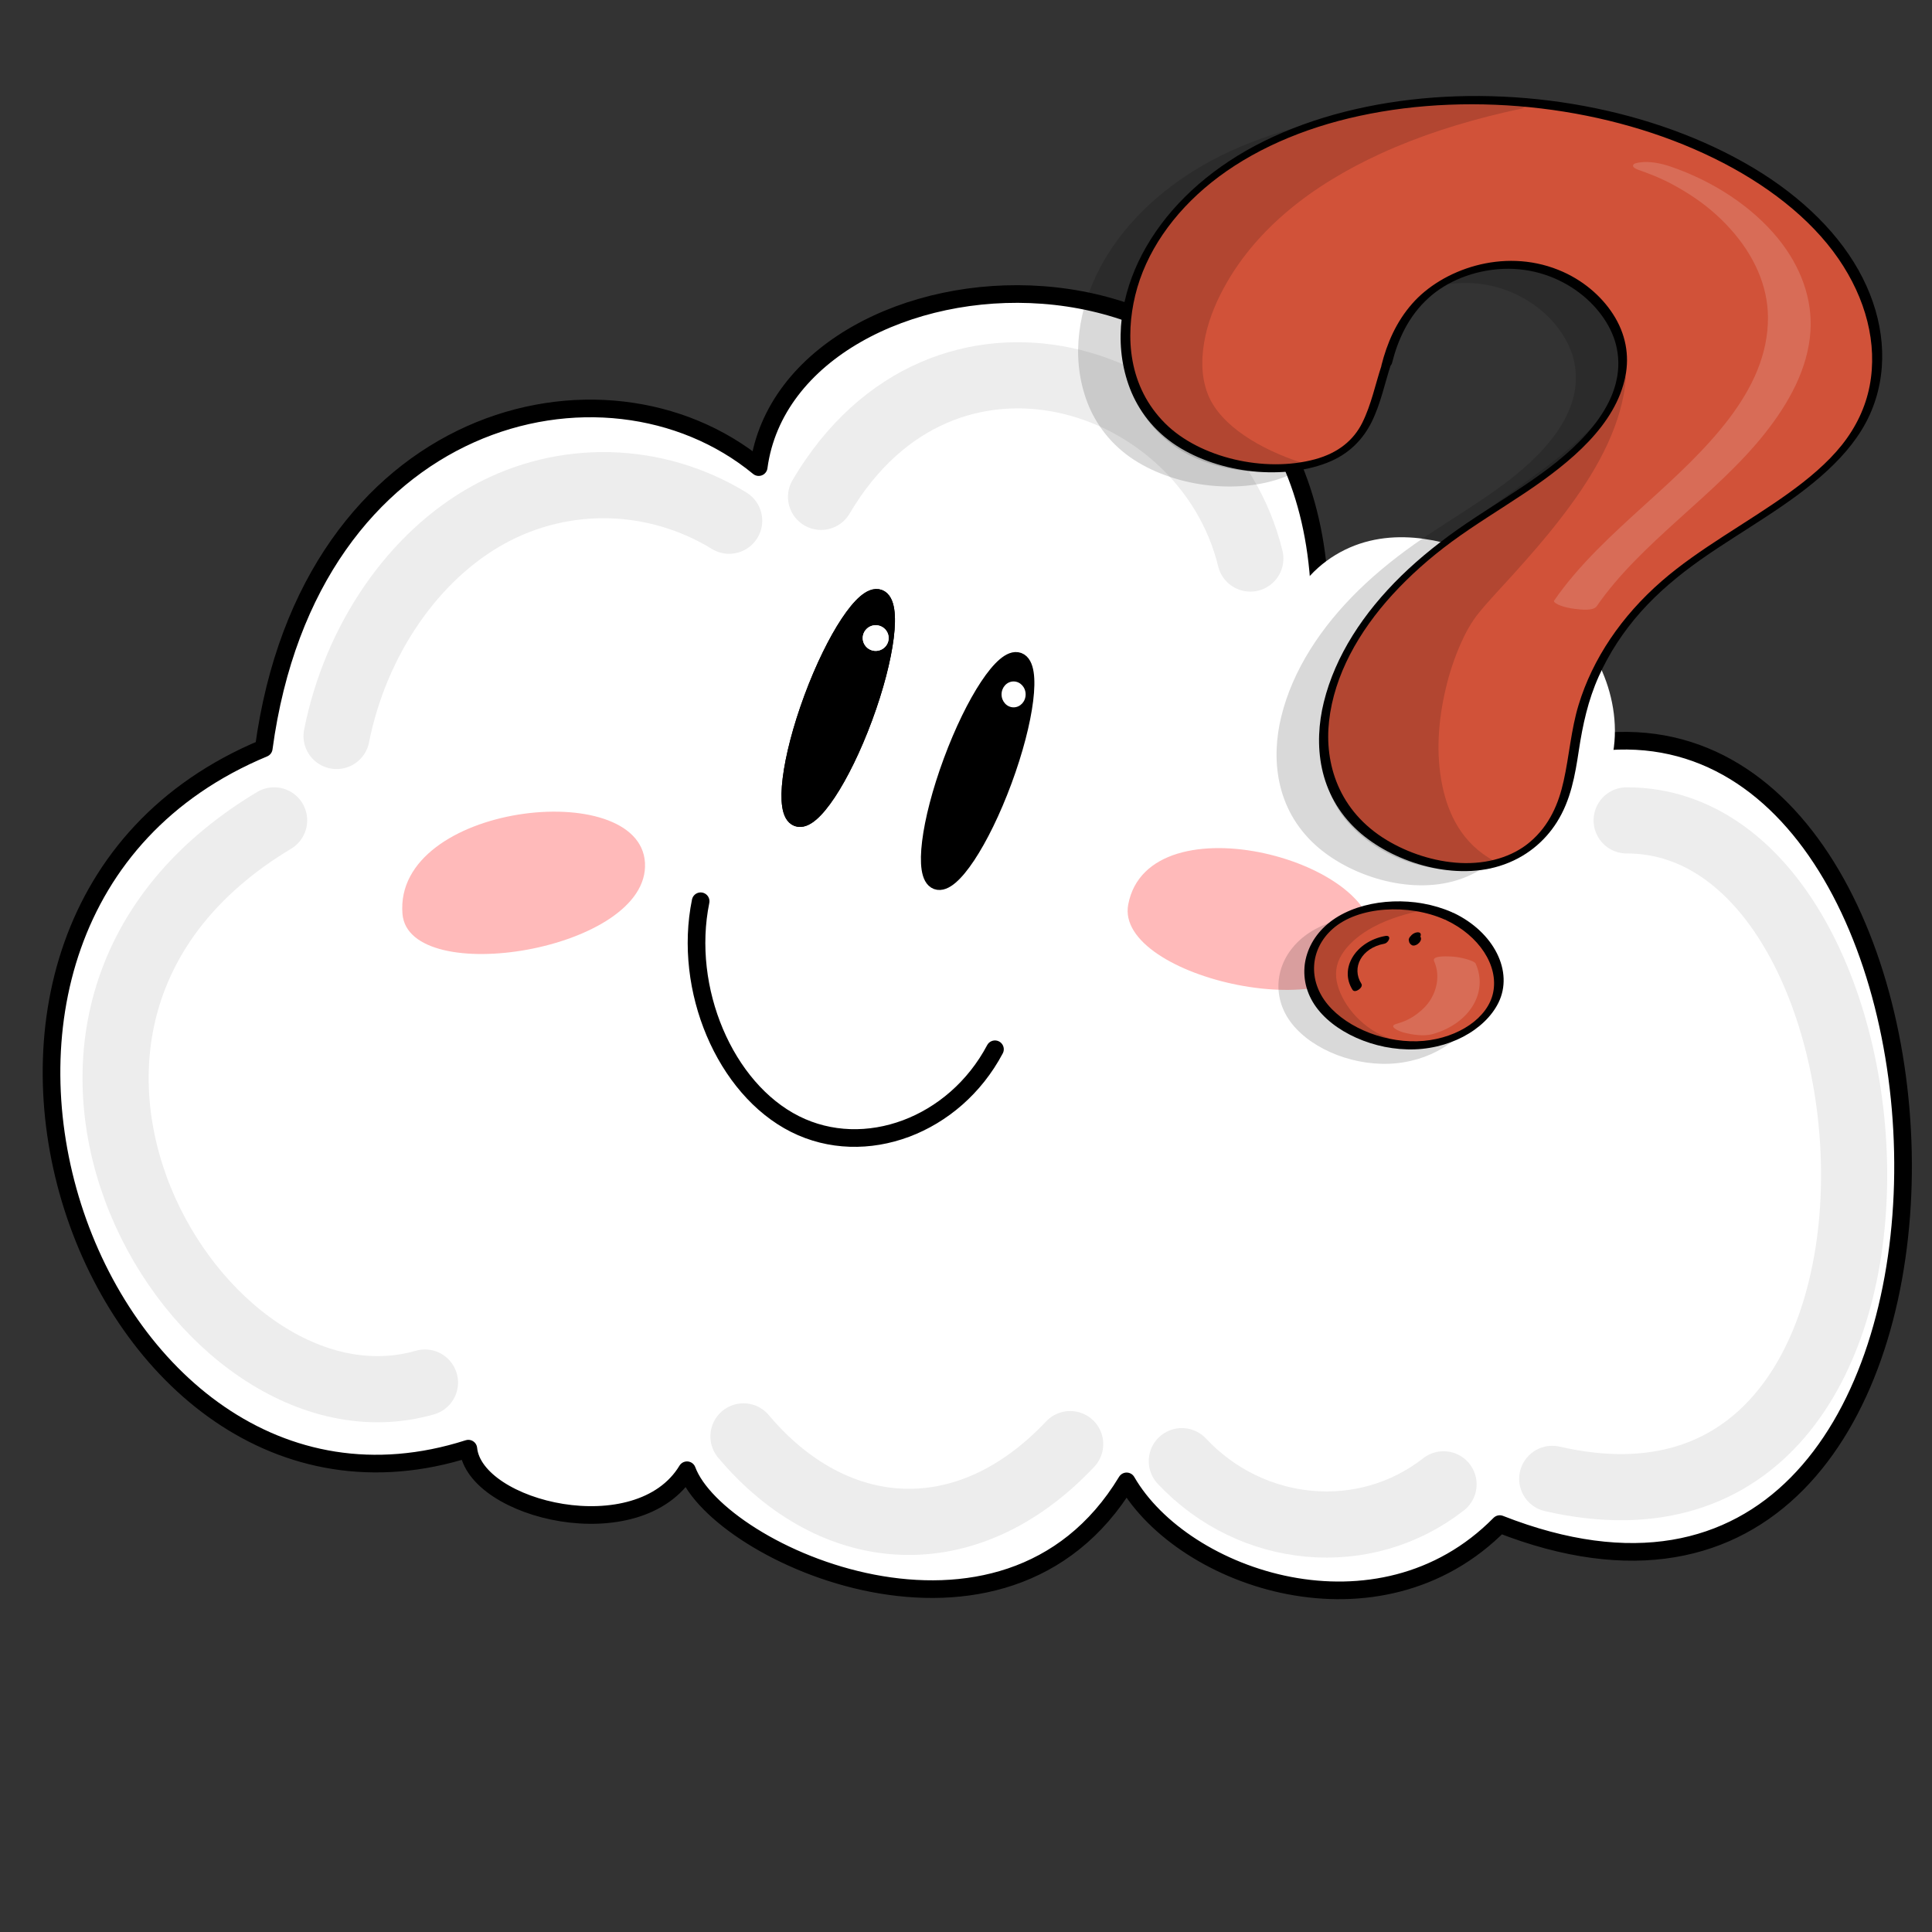 <?xml version="1.0" encoding="utf-8"?>
<!-- Generator: Adobe Adobe Illustrator 24.2.0, SVG Export Plug-In . SVG Version: 6.00 Build 0)  -->
<svg version="1.1" xmlns="http://www.w3.org/2000/svg" xmlns:xlink="http://www.w3.org/1999/xlink" x="0px" y="0px"
	 viewBox="0 0 170.08 170.08" style="enable-background:new 0 0 170.08 170.08;" xml:space="preserve">
<rect x="0" y="0" width="170.08" height="170.08" fill="#333333" stroke="none"/>
<style type="text/css">
	.st0{fill:#C8354F;}
	.st1{fill:#C93550;}
	.st2{opacity:0.149;}
	.st3{fill:#FFFFFF;}
	.st4{opacity:0.031;}
	.st5{fill:#D1DFEA;}
	.st6{fill:#D3E1ED;}
	.st7{fill:#C8354E;}
	.st8{fill:#F3C058;}
	.st9{fill:#C8AE9D;}
	.st10{opacity:0.078;}
	.st11{opacity:0.141;}
	.st12{fill:#F0F6FA;}
	.st13{stroke:#000000;stroke-width:0.097;stroke-miterlimit:10;}
	.st14{fill:#6DB671;}
	.st15{fill:#6CB671;}
	.st16{fill:#FFFFFF;stroke:#000000;stroke-width:1.553;stroke-linecap:round;stroke-linejoin:round;stroke-miterlimit:10;}
	.st17{fill:#FFBABA;}
	
		.st18{opacity:0.071;fill:none;stroke:#000000;stroke-width:5.824;stroke-linecap:round;stroke-linejoin:round;stroke-miterlimit:10;enable-background:new    ;}
	.st19{fill:none;stroke:#FFFFFF;stroke-width:3.882;stroke-linecap:round;stroke-linejoin:round;stroke-miterlimit:10;}
	.st20{stroke:#000000;stroke-width:1.493;stroke-linecap:round;stroke-linejoin:round;stroke-miterlimit:10.001;}
	.st21{fill:#D15238;}
	.st22{fill:#D15239;}
</style>
<g id="Ebene_4_5_">
</g>
<g id="Ebene_3">
	<g id="Ebene_2_7_">
		<path class="st16" d="M23.22,65.87c-35.42,14.77-15.43,72.35,18.01,61.66c0.54,5.44,14.99,8.94,19.25,1.9
			c2.75,7.43,27.94,18.78,38.7,0.98c5.02,8.69,22.24,14.52,32.85,3.76c46.77,18.36,44.85-72.79,8.74-68.84
			c2.01-12.07-18.61-20.14-24.61-13.51c-1.82-34.5-46.65-30.87-49.37-10.7C53.22,29.94,27.21,36.35,23.22,65.87z"/>
		<path class="st16" d="M61.68,79.34c-1.58,7.74,2.14,16.51,8.3,19.61c6.16,3.1,14.04,0.16,17.61-6.58"/>
	</g>
	<g id="Ebene_4">
		<path class="st17" d="M35.43,80.45c0.54,6.63,21.75,3.25,21.35-4.48C56.37,68.33,34.64,70.75,35.43,80.45z"/>
		<path class="st17" d="M99.32,79.63c-1.23,6.49,19.81,11.16,21.45,3.67C122.4,75.9,101.12,70.12,99.32,79.63z"/>
	</g>
	<g id="Ebene_9_5_">
		<path class="st18" d="M64.19,45.84c-6.49-3.97-14.53-4.18-21.16-0.54s-11.72,11.04-13.4,19.49"/>
		<path class="st18" d="M24.13,72.22C-5,89.71,17.44,127.44,37.41,121.71"/>
		<path class="st18" d="M72.28,43.74c10.83-18.35,33.82-10.82,37.79,5.43"/>
		<path class="st18" d="M65.45,126.45c7.95,9.45,19.64,10.36,28.76,0.68"/>
		<path class="st18" d="M104.04,128.63c6.17,6.57,16.12,7.45,23.04,2.04"/>
		<path class="st18" d="M143.2,72.22c25.7,0,29.86,66.34-6.55,57.97"/>
	</g>
	<g id="Ebene_10_4_">
		<path class="st19" d="M115.76,53.31c1.16-1.9,2.98-3.16,4.9-3.71c1.92-0.55,3.95-0.43,5.88,0.04c3.35,0.82,6.5,2.68,9.14,5.26
			c1.44,1.4,2.75,3.04,3.6,5.01c0.85,1.97,1.21,4.29,0.73,6.43"/>
	</g>
	<g id="Ebene_19_1_">
		
			<ellipse transform="matrix(0.347 -0.938 0.938 0.347 -10.263 109.897)" class="st20" cx="73.77" cy="62.32" rx="10.33" ry="2.43"/>
		
			<ellipse transform="matrix(0.347 -0.938 0.938 0.347 -10.263 109.897)" class="st20" cx="73.77" cy="62.32" rx="10.33" ry="2.43"/>
		
			<ellipse transform="matrix(0.347 -0.938 0.938 0.347 -7.456 125.039)" class="st20" cx="86.05" cy="67.87" rx="10.33" ry="2.43"/>
	</g>
	<g id="Ebene_21">
		<ellipse class="st3" cx="77.09" cy="56.17" rx="1.14" ry="1.13"/>
		<ellipse class="st3" cx="77.09" cy="56.17" rx="1.14" ry="1.13"/>
		<ellipse class="st3" cx="89.23" cy="61.13" rx="1.06" ry="1.14"/>
	</g>
	<g>
		<g>
			<g id="Ebene_2_Kopie">
				<g class="st2">
					<path d="M125.37,81.96c3.06,1.43,4.83,4.3,4.17,6.79c-0.65,2.49-3.68,4.41-7.15,4.53c-3.47,0.13-7.12-1.55-8.64-3.96
						c-1.52-2.41-0.78-5.38,1.74-7.01c2.52-1.63,6.64-1.81,9.73-0.42"/>
					<g>
						<path d="M125.04,82.28c2.87,1.36,4.61,3.97,4.13,6.35c-0.45,2.25-3.06,3.99-6.1,4.27c-3.2,0.29-6.68-1.07-8.45-3.18
							c-1.78-2.12-1.59-4.9,0.42-6.68c2.25-2,6.68-2.23,9.86-0.82c0.42,0.19,1.05-0.46,0.65-0.64c-3.22-1.42-7.3-1.24-10,0.35
							c-2.76,1.63-3.76,4.68-2.41,7.28c1.32,2.54,4.91,4.35,8.46,4.44c3.62,0.1,6.84-1.7,8.03-4.1c1.36-2.75-0.39-6.22-3.94-7.91
							C125.29,81.45,124.65,82.09,125.04,82.28L125.04,82.28z"/>
					</g>
				</g>
				<g class="st2">
					<path d="M118.38,33.3c0.57-2.32,1.66-4.61,3.75-6.32c2.09-1.71,5.3-2.77,8.54-2.34c4.69,0.63,8.17,4.29,8.45,7.77
						c0.29,3.48-1.98,6.68-4.95,9.19s-6.65,4.51-9.89,6.84c-5.27,3.8-9.39,8.58-10.91,14.03c-1,3.58-0.77,7.62,2.07,10.86
						c2.84,3.24,8.81,5.25,13.21,3.69c2.79-0.98,4.45-3.14,5.26-5.37s0.9-4.6,1.41-6.9c1.04-4.73,3.86-9.15,8.07-12.64
						c5.22-4.32,12.57-7.33,16.1-12.54c3.74-5.52,2.24-12.79-2.86-18.24c-5.1-5.45-13.39-9.11-21.95-10.56
						c-9.41-1.59-19.43-0.58-27.02,3.19c-7.59,3.77-12.48,10.36-12.22,17.37c0.1,2.76,1.06,5.68,3.56,7.88
						c3.29,2.9,9.15,4.05,13.54,2.64c4.39-1.4,4.58-4.78,5.83-8.5"/>
					<g>
						<path d="M118.81,33.19c0.52-2.06,1.44-4.1,3.21-5.71c1.58-1.44,3.95-2.45,6.57-2.56c5.17-0.21,9.28,3.42,10,6.98
							c0.91,4.45-2.83,8.31-6.73,11.11c-2.11,1.52-4.4,2.89-6.57,4.36c-2.06,1.4-3.98,2.92-5.68,4.58
							c-3.31,3.24-5.8,7.01-6.81,11.11c-0.91,3.68-0.53,8.12,3,11.33c2.96,2.69,8.21,4.41,12.46,3.1c2.33-0.72,4-2.19,5.05-3.85
							c1.24-1.96,1.61-4.15,1.94-6.33c0.34-2.24,0.81-4.42,1.76-6.53c0.9-2,2.14-3.92,3.69-5.66c1.51-1.7,3.31-3.21,5.29-4.61
							c1.88-1.32,3.88-2.54,5.81-3.81c3.8-2.49,7.4-5.27,9.06-8.94c1.61-3.56,1.39-7.6-0.28-11.32c-1.72-3.84-4.98-7.25-9.19-9.93
							c-4.26-2.7-9.37-4.64-14.66-5.73c-5.36-1.11-10.98-1.37-16.3-0.75c-5.3,0.62-10.31,2.11-14.46,4.48
							c-4.09,2.34-7.26,5.5-9.15,9.1c-1.85,3.51-2.56,7.65-1.21,11.51c0.66,1.89,1.9,3.73,3.88,5.13c1.82,1.28,4.2,2.13,6.6,2.44
							c2.41,0.31,4.89,0.11,6.97-0.69c1.96-0.75,3.2-2.09,3.95-3.6c0.8-1.62,1.14-3.36,1.69-5.04c0.17-0.52-0.69-0.3-0.81,0.04
							c-0.56,1.69-0.9,3.45-1.71,5.08c-0.75,1.5-2.09,2.64-4.15,3.2c-4.45,1.21-10.16-0.14-13.18-3.14
							c-3.28-3.26-3.53-7.66-2.65-11.3c0.91-3.75,3.32-7.22,6.72-9.94c3.49-2.79,8.01-4.77,13.03-5.85c5.08-1.1,10.6-1.3,16-0.65
							c5.32,0.64,10.56,2.11,15.17,4.37c4.56,2.23,8.5,5.25,10.98,8.85c2.41,3.5,3.47,7.48,2.75,11.21
							c-0.36,1.86-1.19,3.62-2.45,5.2c-1.27,1.59-2.94,2.98-4.72,4.26c-3.65,2.62-7.83,4.84-11.14,7.72
							c-3.55,3.09-6.08,6.85-7.31,10.89c-0.67,2.2-0.82,4.48-1.32,6.71c-0.43,1.95-1.23,3.9-2.97,5.37
							c-1.52,1.29-3.72,1.96-6.14,1.84c-2.31-0.12-4.59-0.89-6.44-2c-4.29-2.58-5.51-6.79-5.1-10.48c0.45-4.06,2.62-7.9,5.59-11.15
							c1.53-1.67,3.28-3.23,5.21-4.65c2.04-1.5,4.28-2.85,6.42-4.28c4.09-2.73,8.02-6.01,8.87-10.29c0.36-1.83,0.04-3.73-1.1-5.48
							c-1.02-1.58-2.69-3.04-4.8-3.88c-4.9-1.97-10.24-0.01-12.85,2.95c-1.44,1.63-2.24,3.52-2.73,5.46
							c-0.05,0.18,0.19,0.27,0.39,0.23C118.61,33.58,118.76,33.37,118.81,33.19L118.81,33.19z"/>
					</g>
				</g>
				<g class="st2">
					<path d="M119.46,86.88c-1.08-1.63,0.16-3.73,2.44-4.13"/>
					<g>
						<path d="M119.85,86.61c-0.91-1.43,0.02-3.16,2.01-3.53c0.41-0.08,0.71-0.8,0.07-0.68c-2.58,0.48-4.06,2.85-2.86,4.74
							C119.29,87.48,120.05,86.92,119.85,86.61L119.85,86.61z"/>
					</g>
				</g>
				<g class="st2">
					<path d="M119.16,84.58c0.18,0,0.29,0.2,0.16,0.29c-0.21-0.12-0.18-0.38,0.04-0.46"/>
					<g>
						<path d="M118.92,84.93c0.06,0,0.05,0.02,0.02-0.01c0.05,0.04-0.02-0.03,0.01,0c0.02,0.03,0.01,0.04,0.01,0
							c0,0.01,0,0.01,0.01,0.02c-0.02-0.12,0.05-0.22,0.19-0.31c0.17-0.03,0.34-0.05,0.51-0.08c-0.02-0.01-0.03-0.02-0.04-0.03
							c0.06,0.04,0.01,0.01,0-0.01c-0.02-0.04,0.02,0.05,0,0.01c-0.02-0.06-0.01,0.01-0.01,0.01c-0.01,0,0.01-0.04,0-0.04
							c0.01,0.01-0.02,0.08,0,0.03c-0.02,0.05-0.06,0.1-0.11,0.14c-0.01,0.01-0.13,0.08-0.07,0.05c0.21-0.08,0.4-0.31,0.35-0.49
							c-0.05-0.2-0.32-0.17-0.5-0.11c-0.45,0.17-0.79,0.77-0.29,1.08c0.15,0.1,0.4,0,0.51-0.08c0.2-0.15,0.36-0.36,0.29-0.59
							c-0.04-0.13-0.19-0.28-0.39-0.29c-0.26-0.02-0.49,0.11-0.6,0.28c-0.05,0.08-0.09,0.17-0.07,0.26
							C118.76,84.84,118.82,84.92,118.92,84.93L118.92,84.93z"/>
					</g>
				</g>
			</g>
			<g id="Ebene_2_2_">
				<g>
					<path class="st21" d="M127.65,80.69c3.06,1.43,4.83,4.3,4.17,6.79s-3.68,4.41-7.15,4.53c-3.47,0.13-7.12-1.55-8.64-3.96
						c-1.52-2.41-0.78-5.38,1.74-7.01c2.52-1.63,6.64-1.81,9.73-0.42"/>
					<g>
						<path d="M127.32,81.01c2.87,1.36,4.61,3.97,4.13,6.35c-0.45,2.25-3.06,3.99-6.1,4.27c-3.2,0.29-6.68-1.07-8.45-3.18
							c-1.78-2.12-1.59-4.9,0.42-6.68c2.25-2,6.68-2.23,9.86-0.82c0.42,0.19,1.05-0.46,0.65-0.64c-3.22-1.42-7.3-1.24-10,0.35
							c-2.76,1.63-3.76,4.68-2.41,7.28c1.32,2.54,4.91,4.35,8.46,4.44c3.62,0.1,6.84-1.7,8.03-4.1c1.36-2.75-0.39-6.22-3.94-7.91
							C127.56,80.18,126.93,80.82,127.32,81.01L127.32,81.01z"/>
					</g>
				</g>
				<g>
					<path class="st22" d="M122.12,32.05c0.57-2.32,1.66-4.61,3.75-6.32c2.09-1.71,5.3-2.77,8.54-2.34
						c4.69,0.63,8.17,4.29,8.45,7.77c0.29,3.48-1.98,6.68-4.95,9.19c-2.97,2.52-6.65,4.51-9.89,6.84
						c-5.27,3.8-9.39,8.58-10.91,14.03c-1,3.58-0.77,7.62,2.07,10.86c2.84,3.24,8.81,5.25,13.21,3.69c2.79-0.98,4.45-3.14,5.26-5.37
						s0.9-4.6,1.41-6.9c1.04-4.73,3.86-9.15,8.07-12.64c5.22-4.32,12.57-7.33,16.1-12.54c3.74-5.52,2.24-12.79-2.86-18.24
						c-5.1-5.45-13.39-9.11-21.95-10.56c-9.41-1.59-19.43-0.58-27.02,3.19c-7.59,3.77-12.49,10.36-12.23,17.37
						c0.1,2.76,1.06,5.68,3.56,7.88c3.29,2.9,9.15,4.05,13.54,2.64c4.39-1.4,4.58-4.78,5.83-8.5"/>
					<g>
						<path d="M122.55,31.94c0.52-2.06,1.44-4.1,3.21-5.71c1.58-1.44,3.95-2.45,6.57-2.56c5.17-0.21,9.28,3.42,10,6.98
							c0.91,4.45-2.83,8.31-6.73,11.11c-2.11,1.52-4.4,2.89-6.57,4.36c-2.06,1.4-3.98,2.92-5.68,4.58
							c-3.31,3.24-5.8,7.01-6.81,11.11c-0.91,3.68-0.53,8.12,3,11.33c2.96,2.69,8.21,4.41,12.46,3.1c2.33-0.72,4-2.19,5.05-3.85
							c1.24-1.96,1.61-4.15,1.94-6.33c0.34-2.24,0.81-4.42,1.76-6.53c0.9-2,2.14-3.92,3.69-5.66c1.51-1.7,3.31-3.21,5.29-4.61
							c1.88-1.32,3.88-2.54,5.81-3.81c3.8-2.49,7.4-5.27,9.06-8.94c1.61-3.56,1.39-7.6-0.28-11.32c-1.72-3.84-4.98-7.25-9.19-9.93
							c-4.26-2.7-9.37-4.64-14.66-5.73c-5.36-1.11-10.98-1.37-16.3-0.75c-5.3,0.62-10.31,2.11-14.46,4.48
							c-4.09,2.34-7.26,5.5-9.15,9.1c-1.85,3.51-2.56,7.65-1.21,11.51c0.66,1.89,1.9,3.73,3.88,5.13c1.82,1.28,4.2,2.13,6.6,2.44
							c2.41,0.31,4.89,0.11,6.97-0.69c1.96-0.75,3.2-2.09,3.95-3.6c0.8-1.62,1.14-3.36,1.69-5.04c0.17-0.52-0.69-0.3-0.81,0.04
							c-0.56,1.69-0.9,3.45-1.71,5.08c-0.75,1.5-2.09,2.64-4.15,3.2c-4.45,1.21-10.16-0.14-13.18-3.14
							c-3.28-3.26-3.53-7.66-2.65-11.3c0.91-3.75,3.32-7.22,6.72-9.94c3.49-2.79,8.01-4.77,13.03-5.85c5.08-1.1,10.6-1.3,16-0.65
							c5.32,0.64,10.56,2.11,15.17,4.37c4.56,2.23,8.5,5.25,10.98,8.85c2.41,3.5,3.47,7.48,2.75,11.21
							c-0.36,1.86-1.19,3.62-2.45,5.2c-1.27,1.59-2.94,2.98-4.72,4.26c-3.65,2.62-7.83,4.84-11.14,7.72
							c-3.55,3.09-6.08,6.85-7.31,10.89c-0.67,2.2-0.82,4.48-1.32,6.71c-0.43,1.95-1.23,3.9-2.97,5.37
							c-1.52,1.29-3.72,1.96-6.14,1.84c-2.31-0.12-4.59-0.89-6.44-2c-4.29-2.58-5.51-6.79-5.1-10.48c0.45-4.06,2.62-7.9,5.59-11.15
							c1.53-1.67,3.28-3.23,5.21-4.65c2.04-1.5,4.28-2.85,6.42-4.28c4.09-2.73,8.02-6.01,8.87-10.29c0.36-1.83,0.04-3.73-1.1-5.48
							c-1.02-1.58-2.69-3.04-4.8-3.88c-4.9-1.97-10.24-0.01-12.85,2.95c-1.44,1.63-2.24,3.52-2.73,5.46
							c-0.05,0.18,0.19,0.27,0.39,0.23C122.35,32.34,122.5,32.13,122.55,31.94L122.55,31.94z"/>
					</g>
				</g>
				<g>
					<g>
						<path d="M119.85,86.61c-0.91-1.43,0.02-3.16,2.01-3.53c0.41-0.08,0.71-0.8,0.07-0.68c-2.58,0.48-4.06,2.85-2.86,4.74
							C119.29,87.48,120.05,86.92,119.85,86.61L119.85,86.61z"/>
					</g>
				</g>
				<g>
					<path class="st21" d="M124.45,82.58c0.18,0,0.29,0.2,0.16,0.29c-0.21-0.12-0.18-0.38,0.04-0.46"/>
					<g>
						<path d="M124.2,82.94c0.06,0,0.05,0.02,0.02-0.01c0.05,0.04-0.02-0.03,0.01,0c0.02,0.03,0.01,0.04,0.01,0
							c0,0.01,0,0.01,0.01,0.02c-0.02-0.12,0.05-0.22,0.19-0.31c0.17-0.03,0.34-0.05,0.51-0.08c-0.02-0.01-0.03-0.02-0.04-0.03
							c0.06,0.04,0.01,0.01,0-0.01c-0.02-0.04,0.02,0.05,0,0.01c-0.02-0.06-0.01,0.01-0.01,0.01c-0.01,0,0.01-0.04,0-0.04
							c0.01,0.01-0.02,0.08,0,0.03c-0.02,0.05-0.06,0.1-0.11,0.14c-0.01,0.01-0.13,0.08-0.07,0.05c0.21-0.08,0.4-0.31,0.35-0.49
							c-0.05-0.2-0.32-0.17-0.5-0.11c-0.45,0.17-0.79,0.77-0.29,1.08c0.15,0.1,0.4,0,0.51-0.08c0.2-0.15,0.36-0.36,0.29-0.59
							c-0.04-0.13-0.19-0.28-0.39-0.29c-0.26-0.02-0.49,0.11-0.6,0.28c-0.05,0.08-0.09,0.17-0.07,0.26
							C124.04,82.84,124.1,82.93,124.2,82.94L124.2,82.94z"/>
					</g>
				</g>
			</g>
			<g id="Ebene_4_2_">
				<g class="st2">
					<path d="M124.8,79.83c-3.89-0.44-8.92,1.94-9.48,4.74s3.16,6.41,6.96,7.26c-3.15-0.98-5.71-4.52-4.98-6.86
						c0.73-2.35,3.6-4.24,7.62-5.11"/>
					<g>
						<path d="M125.04,79.48c-1.72-0.18-3.42,0.11-4.91,0.63c-1.56,0.55-2.97,1.34-3.98,2.38c-0.97,0.99-1.49,2.17-1.26,3.46
							c0.23,1.29,1.1,2.55,2.23,3.6c1.28,1.18,2.97,2.19,4.92,2.64c0.42,0.1,0.98-0.54,0.48-0.7c-2.5-0.8-4.26-2.91-4.77-4.78
							c-0.26-0.94-0.15-1.83,0.36-2.66c0.53-0.87,1.36-1.59,2.34-2.19c1.28-0.77,2.83-1.3,4.43-1.65c0.24-0.05,0.45-0.26,0.46-0.45
							c0.01-0.18-0.16-0.28-0.39-0.23c-3.01,0.66-5.86,1.98-7.34,4.06c-0.65,0.91-0.98,1.92-0.82,2.99
							c0.16,1.09,0.75,2.19,1.57,3.14c0.9,1.04,2.13,1.98,3.67,2.47c0.16-0.23,0.32-0.47,0.48-0.7c-3.08-0.71-5.79-2.97-6.6-5.25
							c-0.39-1.11-0.25-2.16,0.49-3.09c0.74-0.94,1.92-1.66,3.2-2.18c1.45-0.59,3.21-0.97,4.95-0.78
							C125,80.23,125.52,79.53,125.04,79.48L125.04,79.48z"/>
					</g>
				</g>
				<g class="st2">
					<path d="M141.33,36.76c-2.94,3.47-6.49,5.55-10.36,8.45c-3.87,2.9-7.43,5.21-10.12,8.79c-2.7,3.58-4.75,10.85-3.53,15.06
						c1.22,4.21,6.76,8.09,13.89,7.05c-7.91-4.19-4.93-18.02-1.3-22.33c3.53-4.19,12.15-12.16,12.79-20.38"/>
					<g>
						<path d="M140.98,36.69c-2.78,3.26-6.78,5.74-10.41,8.45c-3.64,2.72-7.44,5.33-10.01,8.71c-0.97,1.28-1.68,2.69-2.25,4.11
							c-0.65,1.61-1.13,3.26-1.44,4.94c-0.54,2.95-0.72,6.25,1.43,9.06c1.06,1.38,2.61,2.61,4.46,3.44c1.98,0.89,4.24,1.3,6.47,1.24
							c0.62-0.02,1.24-0.08,1.85-0.16c0.27-0.04,0.87-0.46,0.47-0.68c-2.86-1.53-4.05-4.16-4.56-6.55c-0.62-2.91-0.37-5.88,0.3-8.7
							c0.31-1.3,0.73-2.59,1.28-3.84c0.43-0.98,0.94-1.93,1.65-2.8c0.98-1.19,2.09-2.34,3.14-3.51c1.36-1.51,2.69-3.03,3.91-4.61
							c2.64-3.39,4.92-7.07,5.67-11.05c0.09-0.48,0.15-0.97,0.19-1.46c0.01-0.18-0.17-0.28-0.39-0.23
							c-0.24,0.05-0.45,0.27-0.46,0.45c-0.33,4.06-2.48,7.83-5.04,11.26c-2.2,2.96-4.86,5.68-7.31,8.51
							c-1.71,1.98-2.65,4.3-3.28,6.64c-0.78,2.87-1.11,5.87-0.66,8.85c0.38,2.48,1.36,5.26,3.99,7.1c0.29,0.2,0.59,0.39,0.91,0.56
							c0.16-0.23,0.31-0.45,0.47-0.68c-2.24,0.32-4.58,0.19-6.77-0.54c-1.93-0.64-3.63-1.73-4.85-3.01
							c-1.17-1.24-1.9-2.64-2.17-4.09c-0.29-1.52-0.2-3.06,0.01-4.55c0.24-1.66,0.66-3.3,1.25-4.89c0.52-1.42,1.16-2.83,2.05-4.14
							c2.23-3.27,5.84-5.8,9.28-8.34c1.82-1.35,3.68-2.67,5.51-4.01c1.77-1.29,3.48-2.65,4.93-4.15c0.38-0.39,0.74-0.8,1.09-1.21
							c0.1-0.12,0.13-0.36-0.11-0.42C141.31,36.34,141.08,36.56,140.98,36.69L140.98,36.69z"/>
					</g>
				</g>
				<g class="st2">
					<path d="M134.14,9c-5.99-0.02-14.46,0.5-19.46,2.42s-10.45,6.23-13.08,9.91c-2.64,3.67-3.09,10.01-0.95,14.13
						s6.91,6.35,13.65,5.62c-3.94-1.28-7.82-3.7-8.58-6.78c-0.77-3.07,0.14-6.16,1.63-8.95c4.04-7.53,13.08-13.26,26.65-16.13"/>
					<g>
						<path d="M134.28,8.64c-5.25-0.02-10.59,0.28-15.55,1.31c-2.35,0.49-4.51,1.22-6.48,2.22c-2.23,1.14-4.23,2.5-6.04,3.98
							c-1.75,1.43-3.35,2.98-4.65,4.67c-1.18,1.53-1.88,3.24-2.29,5.01c-0.43,1.87-0.52,3.82-0.27,5.75
							c0.23,1.77,0.77,3.57,1.89,5.2c1.01,1.47,2.54,2.77,4.48,3.6c2.09,0.9,4.47,1.23,6.78,1.18c0.67-0.01,1.34-0.06,2-0.13
							c0.32-0.03,0.89-0.54,0.39-0.71c-3.48-1.13-7.09-3.2-8.2-5.99c-0.67-1.69-0.58-3.52-0.22-5.18c0.36-1.65,1.05-3.25,1.93-4.76
							c1.33-2.29,3.15-4.4,5.36-6.25c2.34-1.97,5.13-3.64,8.16-5.03c3.37-1.54,7.04-2.72,10.85-3.61c0.51-0.12,1.03-0.23,1.54-0.34
							c0.41-0.09,0.7-0.81,0.07-0.68c-4.06,0.86-7.98,2.03-11.59,3.58c-3.25,1.39-6.24,3.09-8.79,5.11c-2.42,1.91-4.45,4.1-5.95,6.5
							c-1.91,3.05-3.22,6.55-2.49,10.07c0.63,3.04,3.86,5.39,7.48,6.81c0.45,0.17,0.9,0.34,1.36,0.49c0.13-0.24,0.26-0.47,0.39-0.71
							c-2.34,0.25-4.8,0.19-7.11-0.5c-1.96-0.59-3.64-1.63-4.84-2.93c-1.33-1.45-2.04-3.12-2.42-4.79c-0.42-1.84-0.46-3.71-0.2-5.53
							c0.24-1.75,0.75-3.51,1.74-5.07c1.01-1.62,2.47-3.09,4-4.45c3.1-2.75,6.94-5.32,11.66-6.5c2.37-0.59,4.87-0.94,7.39-1.18
							c2.52-0.24,5.07-0.36,7.62-0.4c0.57-0.01,1.14-0.01,1.72-0.01C134.42,9.36,134.86,8.64,134.28,8.64L134.28,8.64z"/>
					</g>
				</g>
			</g>
			<g id="Ebene_5_2_">
				<g class="st2">
					<g>
						<path class="st3" d="M144.25,14.96c0.41,0.14,0.81,0.29,1.21,0.45c0.2,0.08,0.4,0.16,0.59,0.25c0.1,0.04,0.19,0.09,0.29,0.13
							c0.04,0.02,0.44,0.21,0.2,0.09c0.76,0.37,1.48,0.78,2.17,1.22c1.39,0.89,2.54,1.86,3.58,3.01c2.15,2.37,3.33,5.07,3.35,7.81
							c0.04,6.55-5.57,11.75-10.72,16.41c-2.98,2.7-5.95,5.41-8.11,8.55c-0.1,0.15,0.43,0.38,0.51,0.41
							c0.39,0.16,0.89,0.26,1.31,0.31c0.57,0.07,1.64,0.2,1.94-0.24c3.88-5.63,10.51-9.79,14.8-15.21c2.14-2.7,3.79-5.72,4.01-8.97
							c0.19-2.82-0.82-5.7-2.88-8.22c-2.23-2.72-5.6-5-9.5-6.32c-0.81-0.27-1.8-0.47-2.65-0.34c-0.2,0.03-0.57,0.08-0.59,0.27
							C143.72,14.73,144.07,14.9,144.25,14.96L144.25,14.96z"/>
					</g>
				</g>
				<g class="st2">
					<g>
						<path class="st3" d="M126.25,84.62c0.49,1.11,0.31,2.34-0.29,3.34c-0.29,0.49-0.72,0.93-1.22,1.3
							c-0.58,0.43-1.09,0.67-1.82,0.88c-0.75,0.21,0.23,0.64,0.59,0.74c0.77,0.21,1.82,0.37,2.59,0.16
							c3.25-0.91,4.94-3.65,3.81-6.21c-0.08-0.18-0.65-0.35-0.83-0.4c-0.45-0.13-0.97-0.22-1.44-0.23
							C127.24,84.19,126.03,84.13,126.25,84.62L126.25,84.62z"/>
					</g>
				</g>
			</g>
		</g>
	</g>
</g>
</svg>
